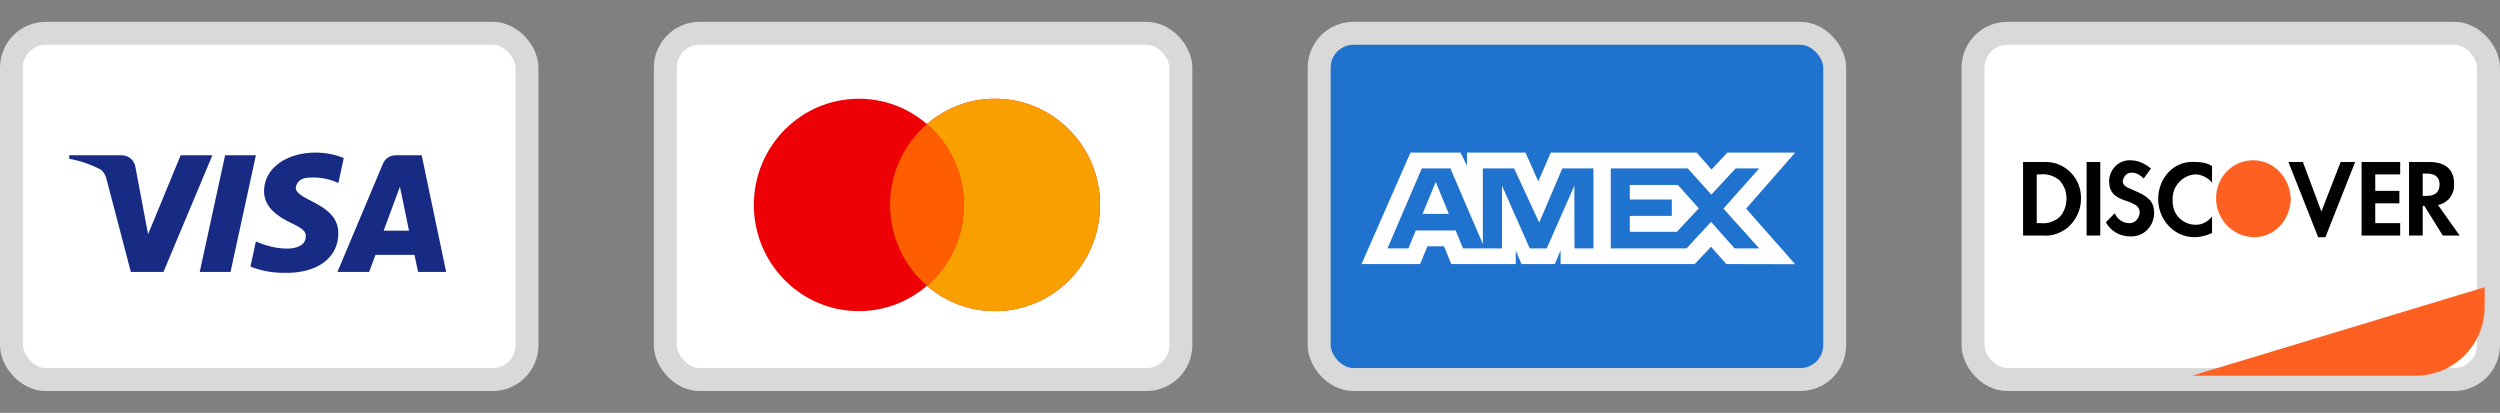 <svg width="109" height="18" viewBox="0 0 109 18" fill="none" xmlns="http://www.w3.org/2000/svg">
<rect x="0" y="0" width="109" height="18" fill="#808080" stroke="none"/>
<rect x="0.5" y="1.451" width="22.477" height="15.098" rx="1.5" fill="white" stroke="#D9D9D9"/>
<path fill-rule="evenodd" clip-rule="evenodd" d="M7.127 11.856H5.705L4.638 7.788C4.588 7.6 4.48 7.435 4.322 7.357C3.928 7.161 3.493 7.005 3.019 6.926V6.77H5.31C5.626 6.77 5.863 7.005 5.903 7.278L6.456 10.213L7.877 6.77H9.26L7.127 11.856ZM10.051 11.856H8.708L9.814 6.77H11.157L10.051 11.856ZM12.895 8.179C12.934 7.905 13.171 7.748 13.448 7.748C13.883 7.709 14.356 7.788 14.752 7.983L14.989 6.888C14.594 6.731 14.159 6.652 13.764 6.652C12.46 6.652 11.512 7.357 11.512 8.335C11.512 9.079 12.184 9.469 12.658 9.705C13.171 9.939 13.369 10.096 13.329 10.331C13.329 10.682 12.934 10.839 12.54 10.839C12.065 10.839 11.591 10.722 11.157 10.526L10.92 11.622C11.394 11.817 11.907 11.896 12.381 11.896C13.843 11.934 14.752 11.23 14.752 10.174C14.752 8.843 12.895 8.765 12.895 8.179ZM19.452 11.856L18.386 6.77H17.24C17.003 6.77 16.766 6.926 16.687 7.161L14.712 11.856H16.095L16.371 11.113H18.07L18.228 11.856H19.452ZM17.438 8.139L17.832 10.056H16.727L17.438 8.139Z" fill="#172B85"/>
<rect x="57.516" y="1.451" width="22.477" height="15.098" rx="1.5" fill="#1F72CD" stroke="#D9D9D9"/>
<path fill-rule="evenodd" clip-rule="evenodd" d="M61.497 6.652L59.363 11.513H61.918L62.234 10.738H62.958L63.275 11.513H66.087V10.922L66.337 11.513H67.792L68.042 10.909V11.513H73.89L74.601 10.758L75.267 11.513L78.27 11.52L76.13 9.096L78.27 6.652H75.313L74.621 7.393L73.976 6.652H67.615L67.069 7.907L66.51 6.652H63.96V7.224L63.677 6.652H61.497ZM70.229 7.343H73.587L74.614 8.485L75.674 7.343H76.702L75.141 9.096L76.702 10.829H75.628L74.601 9.673L73.535 10.829H70.229V7.343ZM71.059 8.701V8.065V8.064H73.154L74.068 9.082L73.113 10.106H71.059V9.411H72.891V8.701H71.059ZM61.991 7.343H63.236L64.652 10.639V7.343H66.016L67.109 9.706L68.117 7.343H69.474V10.831H68.648L68.641 8.097L67.437 10.831H66.698L65.488 8.097V10.831H63.789L63.467 10.049H61.727L61.405 10.83H60.495L61.991 7.343ZM62.024 9.326L62.597 7.933L63.17 9.326H62.024Z" fill="white"/>
<rect x="86.023" y="1.451" width="22.477" height="15.098" rx="1.5" fill="white" stroke="#D9D9D9"/>
<path d="M95.585 16.378L108.33 12.521V13.379C108.33 15.035 106.986 16.378 105.33 16.378H95.585Z" fill="#FD6020"/>
<path fill-rule="evenodd" clip-rule="evenodd" d="M105.91 7.062C106.611 7.062 106.997 7.386 106.997 7.999C107.032 8.468 106.716 8.864 106.296 8.936L107.242 10.27H106.506L105.7 8.972H105.63V10.27H105.034V7.062H105.91ZM105.63 8.54H105.805C106.191 8.54 106.366 8.359 106.366 8.035C106.366 7.747 106.191 7.567 105.805 7.567H105.63V8.54ZM102.965 10.27H104.648V9.729H103.561V8.864H104.613V8.323H103.561V7.603H104.648V7.062H102.965V10.27ZM101.212 9.224L100.406 7.062H99.775L101.072 10.341H101.388L102.685 7.062H102.054L101.212 9.224ZM94.096 8.684C94.096 9.585 94.797 10.341 95.673 10.341C95.954 10.341 96.199 10.27 96.445 10.161V9.441C96.269 9.657 96.024 9.801 95.743 9.801C95.183 9.801 94.727 9.369 94.727 8.792V8.72C94.692 8.143 95.147 7.639 95.708 7.603C95.989 7.603 96.269 7.747 96.445 7.963V7.242C96.234 7.098 95.954 7.062 95.708 7.062C94.797 6.99 94.096 7.747 94.096 8.684ZM93.009 8.287C92.658 8.143 92.553 8.071 92.553 7.891C92.588 7.675 92.763 7.495 92.974 7.531C93.149 7.531 93.325 7.639 93.465 7.783L93.78 7.35C93.535 7.134 93.219 6.99 92.904 6.99C92.413 6.954 91.992 7.35 91.957 7.855V7.891C91.957 8.323 92.132 8.576 92.693 8.756C92.834 8.792 92.974 8.864 93.114 8.936C93.219 9.008 93.289 9.116 93.289 9.26C93.289 9.513 93.079 9.729 92.869 9.729H92.834C92.553 9.729 92.308 9.549 92.203 9.296L91.817 9.693C92.027 10.089 92.448 10.306 92.869 10.306C93.43 10.341 93.885 9.909 93.92 9.332V9.224C93.885 8.792 93.71 8.576 93.009 8.287ZM90.976 10.27H91.572V7.062H90.976V10.27ZM88.206 7.062H89.082H89.258C90.099 7.098 90.765 7.819 90.73 8.684C90.73 9.152 90.52 9.585 90.169 9.909C89.854 10.161 89.468 10.306 89.082 10.27H88.206V7.062ZM88.977 9.729C89.258 9.765 89.573 9.657 89.784 9.477C89.994 9.26 90.099 8.972 90.099 8.648C90.099 8.359 89.994 8.071 89.784 7.855C89.573 7.675 89.258 7.567 88.977 7.603H88.802V9.729H88.977Z" fill="black"/>
<path fill-rule="evenodd" clip-rule="evenodd" d="M98.233 6.988C97.356 6.988 96.62 7.708 96.62 8.645C96.62 9.546 97.321 10.303 98.233 10.339C99.144 10.375 99.845 9.618 99.88 8.682C99.845 7.745 99.144 6.988 98.233 6.988V6.988Z" fill="#FD6020"/>
<rect x="29.008" y="1.451" width="22.477" height="15.098" rx="1.5" fill="white" stroke="#D9D9D9"/>
<path fill-rule="evenodd" clip-rule="evenodd" d="M40.414 12.459C39.615 13.149 38.578 13.565 37.445 13.565C34.917 13.565 32.868 11.492 32.868 8.935C32.868 6.378 34.917 4.305 37.445 4.305C38.578 4.305 39.615 4.721 40.414 5.411C41.214 4.721 42.25 4.305 43.383 4.305C45.911 4.305 47.961 6.378 47.961 8.935C47.961 11.492 45.911 13.565 43.383 13.565C42.25 13.565 41.214 13.149 40.414 12.459Z" fill="#ED0006"/>
<path fill-rule="evenodd" clip-rule="evenodd" d="M40.414 12.459C41.398 11.61 42.022 10.346 42.022 8.935C42.022 7.524 41.398 6.26 40.414 5.411C41.213 4.721 42.25 4.305 43.383 4.305C45.911 4.305 47.96 6.378 47.96 8.935C47.96 11.492 45.911 13.565 43.383 13.565C42.25 13.565 41.213 13.149 40.414 12.459Z" fill="#F9A000"/>
<path fill-rule="evenodd" clip-rule="evenodd" d="M40.415 5.411C41.399 6.26 42.023 7.524 42.023 8.935C42.023 10.346 41.399 11.61 40.415 12.459C39.431 11.61 38.807 10.346 38.807 8.935C38.807 7.524 39.431 6.26 40.415 5.411Z" fill="#FF5E00"/>
</svg>
